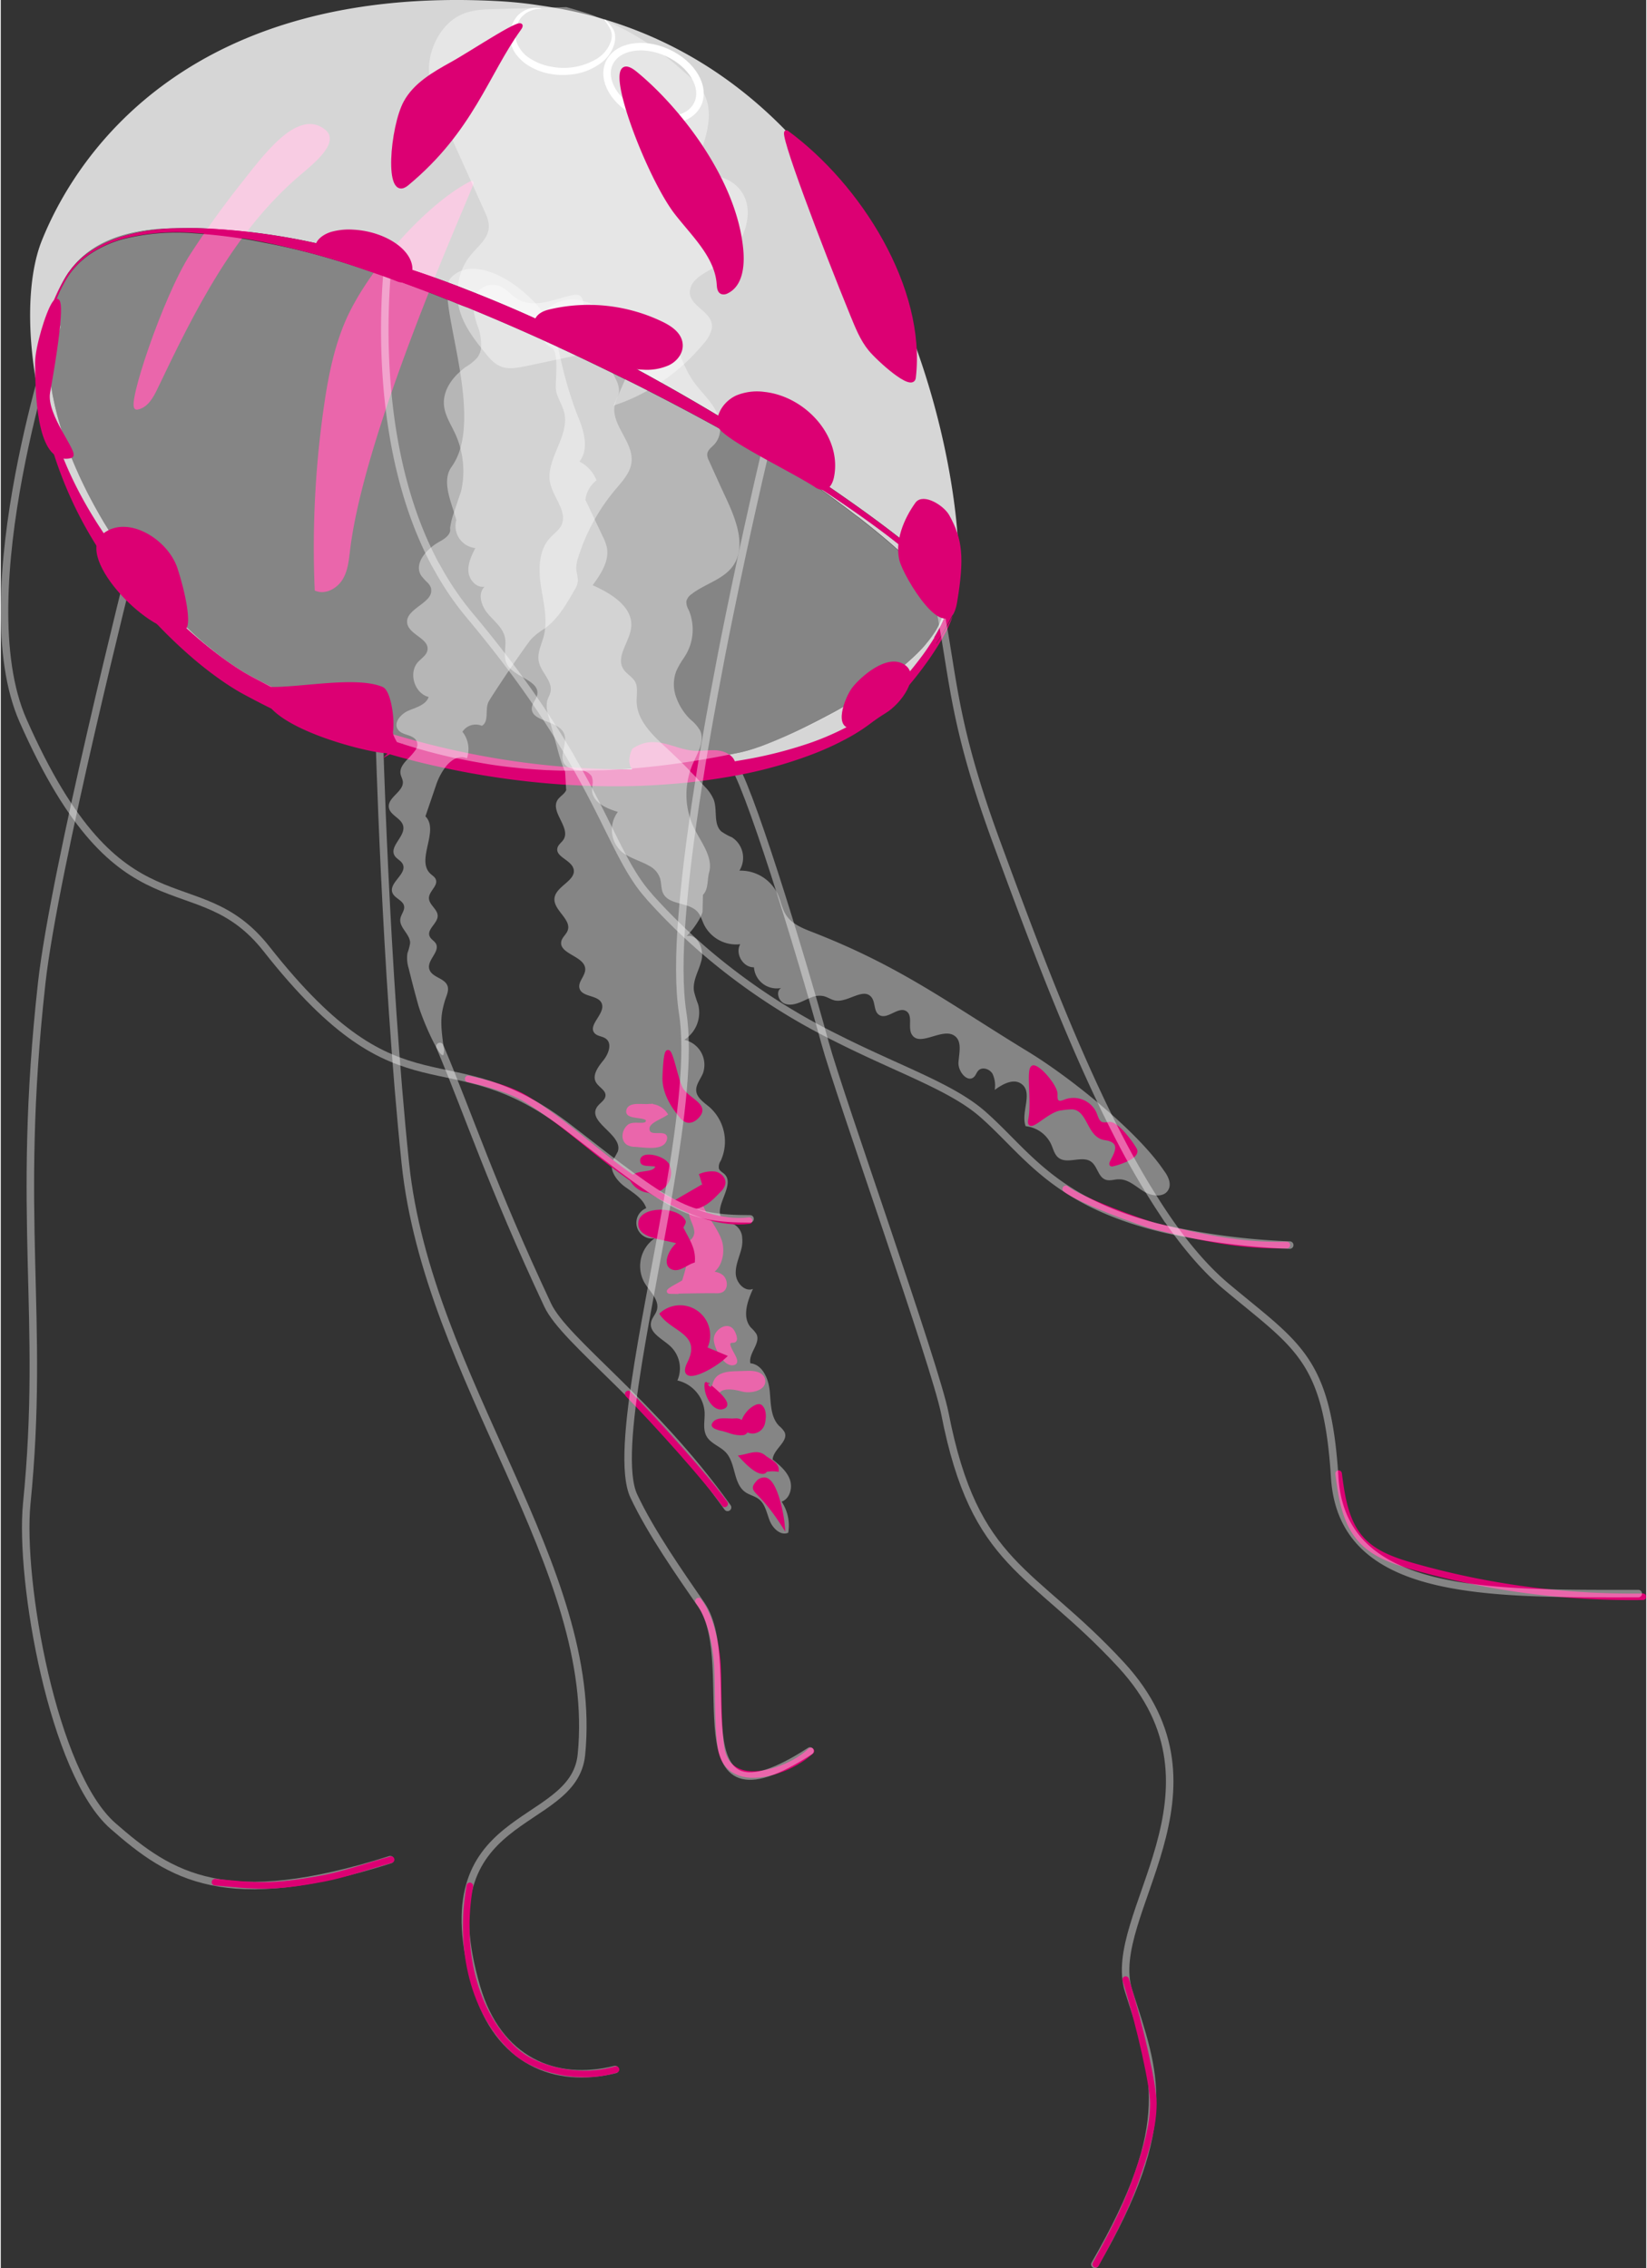 <svg xmlns="http://www.w3.org/2000/svg" viewBox="0 0 439.05 605.26" width="440px" height="606px"><rect x="0" y="0" width="439.05" height="605.26" fill="#333333" stroke="none"/><defs><style>.cls-1,.cls-4,.cls-9{fill:#dc0073;}.cls-1,.cls-10,.cls-9{stroke:#dc0073;}.cls-1,.cls-10,.cls-3,.cls-8,.cls-9{stroke-miterlimit:10;}.cls-2,.cls-6,.cls-7{fill:#fff;}.cls-2{opacity:0.8;}.cls-10,.cls-3,.cls-8{fill:none;stroke-linecap:round;}.cls-3,.cls-8{stroke:#fff;stroke-width:2px;}.cls-3,.cls-5,.cls-7{opacity:0.4;}.cls-9{stroke-width:0.67px;}.cls-10{stroke-width:1.75px;}</style></defs><title>Asset 1</title><g id="Layer_2" data-name="Layer 2"><g id="pink"><path class="cls-1" d="M92.28,86.19c-3,7.12-4.48,14.8-5.58,22.46a263.18,263.18,0,0,0-2.44,48.59c2.46.93,5.28-.74,6.6-3s1.54-5,1.86-7.61c4.08-33.74,33.65-98.2,32.94-97.85C114.56,54.27,98.31,72,92.28,86.19Z"/><path class="cls-1" d="M51,68.09q6.21-9.59,13.3-18.56C70,42.4,79.24,29.28,86.26,35c3.66,3-3.34,8.49-6.94,11.56-17.5,15-28.1,36.28-38,57.06-1.08,2.27-2.53,4.82-5,5.2S43.66,79.43,51,68.09Z"/><path class="cls-1" d="M191,372.27c.51-2.57,4.25-2.17,6.77-1.45s6.51-.4,5.61-2.86c-.54-1.48-2.53-1.69-4.11-1.64l-3.37.1c-1.9.06-4.14.3-5.09,2s-1.25,6-.18,4.38"/><path class="cls-1" d="M195.66,363.76c1.77-.63-4-6-.16-5.95.95,0,.18-2-.38-2.76-1.37-1.87-4.65.36-4.36,2.66S193.48,364.54,195.66,363.76Z"/><path class="cls-1" d="M190.87,344.61a3.51,3.51,0,0,0,1.34-.17c1.46-.6,1.25-3,0-3.89s-3-.86-4.57-.75c3.92.14,5.55-5.35,4.14-9s-4.45-6.63-5.3-10.45c-1.65-.22-2.64,1.92-2.35,3.55s1.31,3.09,1.42,4.75-1.46,3.58-2.94,2.84c1.82,2.79.89,6.48-.11,9.67,2.56.05-6.38,3.56-3.82,3.61C178.66,344.76,187,344.56,190.87,344.61Z"/><path class="cls-1" d="M171.26,295.47a5.08,5.08,0,0,1,6.11,1.79c-2,1.28-5.34,2.25-4.71,4.5s5.09,0,4.62,2.17c-.59,2.71-5.31,1.78-8.08,1.62a3.82,3.82,0,0,1-1.88-.49c-1.46-1-1.07-3.41.3-4.51s4.63.4,5-1.32c.42-1.92-5.49-.77-5.24-2.72.29-2.28,4.48-1,6.72-1.51"/><g id="meduse2"><path class="cls-2" d="M167.72,98.75l-1-.55,1,.56.09,0Zm-5.8-93.32q-1-.31-2-.6A112.73,112.73,0,0,0,147.33,2c-1.15-.2-2.31-.38-3.49-.55C140,.85,136,.46,131.93.26c-80-4-111,39-121,64C7.5,72.84,6.69,87,9.65,103.05c.58,3.17,1.31,6.41,2.2,9.69a122.86,122.86,0,0,0,21.59,43.51,109.42,109.42,0,0,0,42.49,33,200.09,200.09,0,0,0,25.1,8.52c3,.83,6.2,1.66,9.53,2.46s6.91,1.6,10.55,2.33a261.11,261.11,0,0,0,28.66,4.16l.94.08c2.33.19,4.66.34,7,.46,6.28.3,12.62.33,18.91,0q3.54-.2,7.05-.54l1.1-.12q5.9-.62,11.65-1.75c21.36-4.24,40.65-14.05,53.1-33-.12-.6-.24-1.22-.37-1.84.38-.63.74-1.27,1.09-1.91a28.66,28.66,0,0,0,1.9-4.2,11.24,11.24,0,0,0,.76-4.32,5.19,5.19,0,0,0-.16-1,5.12,5.12,0,0,0-.43-.93,14.41,14.41,0,0,0-1.27-1.84,36.48,36.48,0,0,0-3.17-3.43c-2.25-2.19-4.65-4.24-7.1-6.24-4.9-4-10.06-7.69-15.28-11.29-3.12-2.16-6.3-4.23-9.5-6.27l1.81,1.28c3.59,2.55,7,5.07,10.17,7.51l1,.73,1.85,1.45.9.72c2.41,1.92,4.65,3.79,6.69,5.58l1.29,1.15c1,.91,2,1.81,2.89,2.68l.63.62.61.6c.4.4.79.8,1.16,1.19l.75.79c.29.32.57.62.84.93l.48.55.88,1,.43.56q.21.26.39.51a17.8,17.8,0,0,1,2.2,3.69c.06.14.11.28.16.41s.07.21.1.31a5.06,5.06,0,0,1,.24,1.14c0,.13,0,.26,0,.39a1.93,1.93,0,0,1,0,.24,9.32,9.32,0,0,1-.22,1.47q-.06.28-.15.57a.5.5,0,0,1,0,.13,5.43,5.43,0,0,1-.17.53c0,.09-.06.18-.1.27a3.37,3.37,0,0,1-.2.49.85.85,0,0,1-.09.22,4.26,4.26,0,0,1-.27.58,1.42,1.42,0,0,1-.08.18l-.26.5c-.26.48-.56,1-.88,1.45-.43.65-.91,1.31-1.45,2-.26.33-.53.65-.81,1s-.57.66-.87,1c-.81.88-1.7,1.76-2.65,2.63l-.72.66c-1.06.95-2.2,1.9-3.38,2.84-.45.35-.91.71-1.38,1.06-2.48,1.88-5.17,3.71-7.94,5.46l-1.11.69c-1.94,1.2-3.92,2.35-5.89,3.45l-2,1.07-2.3,1.21c-1.06.55-2.12,1.08-3.16,1.6A128.11,128.11,0,0,1,203,199.08c-.49.18-1,.34-1.42.49s-.9.3-1.33.43l-.63.19-.6.17-.57.15c-.37.1-.72.18-1,.25-.92.19-1.83.38-2.74.55l-2.45.48-1.8.34-2.09.37-2,.34c-.41.08-.82.14-1.23.2h0c-.21,0-.42.08-.63.1l-1.69.27-1,.14c-1.57.23-3.11.44-4.64.63-1.91.24-3.78.44-5.63.62l-2.68.24-2,.16-1.28.09h0l-.86.06c-1.31.08-2.59.15-3.87.2l-1.42,0c-1.44.05-2.87.08-4.28.09h0c-1.51,0-3,0-4.48,0h-.72l-.71,0-1.86-.06-1.15-.05c-.83,0-1.65-.08-2.47-.13h0c-.9-.05-1.8-.12-2.68-.19l-.91-.07c-.83-.07-1.67-.15-2.49-.24s-1.84-.19-2.75-.3q-3.45-.42-6.76-1c-1.1-.19-2.19-.38-3.28-.59s-2.12-.42-3.17-.64h0l-.19,0c-.7-.15-1.39-.3-2.08-.47s-1.3-.3-1.94-.46l-.43-.11c-.71-.17-1.42-.35-2.12-.54l-.8-.21-1.46-.41-1.32-.37-.31-.09c-.66-.2-1.32-.39-2-.6-.83-.25-1.64-.51-2.45-.78-1.22-.39-2.43-.81-3.62-1.24l-1.82-.65c-.74-.26-1.48-.54-2.21-.82L97.27,195c-1-.39-2-.8-3-1.21L92.34,193l-.1,0-1.73-.75-1.79-.79q-1-.42-1.92-.87c-1-.45-2-.91-3-1.38q-2.09-1-4.14-2t-4.11-2.08q-2.05-1-4.09-2.13c-.91-.48-1.83-1-2.74-1.46l-.21-.11-1.13-.6-1.13-.63-1.13-.66c-.78-.47-1.57-1-2.36-1.49l-1.1-.74c-2-1.38-4-2.93-6.08-4.63l-1-.81c-.4-.33-.79-.67-1.18-1l-1.18-1.05c-.45-.41-.9-.82-1.35-1.25-.64-.6-1.29-1.22-1.93-1.86s-1.48-1.46-2.21-2.23c-.35-.35-.69-.71-1-1.07-.56-.59-1.11-1.18-1.66-1.79-.13-.13-.25-.27-.38-.42-.34-.38-.68-.75-1-1.13-1-1.14-2-2.32-3-3.52-.23-.27-.46-.55-.68-.83-.44-.53-.86-1.06-1.28-1.6l-1-1.24c-.65-.83-1.28-1.67-1.9-2.52h0c-.79-1.07-1.57-2.16-2.33-3.26l-1.14-1.67-1.11-1.68q-1.11-1.69-2.16-3.42h0c-.63-1-1.25-2.07-1.85-3.12q-1.66-2.9-3.18-5.87c-.27-.53-.53-1.07-.79-1.6-.59-1.2-1.16-2.4-1.7-3.62q-.4-.89-.78-1.77c-.8-1.87-1.55-3.75-2.23-5.64-.2-.54-.39-1.08-.58-1.63-.48-1.41-.93-2.83-1.34-4.25-.32-1.07-.61-2.15-.87-3.22-.31-1.23-.58-2.45-.82-3.67-.13-.61-.24-1.22-.34-1.82s-.18-1.08-.26-1.62c-.11-.72-.2-1.44-.28-2.15-.07-.52-.13-1-.17-1.56,0-.07,0-.13,0-.19,0-.39-.07-.79-.09-1.18q-.09-1.17-.12-2.31,0-.89,0-1.77v-.38c0-.62,0-1.23,0-1.83l.06-1c0-.23,0-.46.05-.68s0-.38,0-.57c0-.34.06-.67.1-1,.1-1,.24-2,.41-3,.11-.65.24-1.29.38-1.91A33.16,33.16,0,0,1,15,78.66,25.6,25.6,0,0,1,16.16,76c.15-.3.3-.6.46-.89s.31-.58.48-.86.43-.72.67-1.07a6.49,6.49,0,0,1,.36-.55l.05-.07.08-.1a5.46,5.46,0,0,1,.36-.48c.21-.3.45-.6.69-.89l.59-.69C25.79,63.82,35,61.11,46,60.94h.21c1.92-.08,3.85-.09,5.76-.07a173.43,173.43,0,0,1,37.9,5.41q6,1.49,12,3.26,3.23,1,6.42,2c3.73,1.2,7.42,2.5,11.08,3.86l2.54.95,4.4,1.72.56.23q8.69,3.44,17.18,7.35L147,87q6.63,3.09,13.15,6.43a.15.15,0,0,1,0,.07l.07,0,1,.48c2.36,1.22,4.7,2.47,7,3.73q4,2.13,7.92,4.35,7.68,4.29,15.23,8.82l3.11,1.88,1.4.86q7.44,4.57,14.74,9.36c5.35,3.45,10.6,7,15.83,10.68s10.33,7.44,15.32,11.42c2.49,2,4.93,4.06,7.25,6.29a46.5,46.5,0,0,1,3.34,3.52,16.45,16.45,0,0,1,1.47,2,7,7,0,0,1,.58,1.23,6.45,6.45,0,0,1,.26,1.37,12.82,12.82,0,0,1-.71,4.75C261.16,149.79,248.21,32.05,161.92,5.43Z"/><path class="cls-3" d="M194.93,203.26c4,4,18.32,50.53,25,75,3.93,14.41,29.49,86.11,32,99,8,41,23,41,47,67,31.15,33.74-4.44,66.74,2,87,7,22,13,35-9,73"/></g><path class="cls-4" d="M160.1,93.42a.15.15,0,0,1,0,.07l.07,0Zm7.62,5.33-1-.55,1,.56.09,0Zm81.81,73.16c-.12-.6-.24-1.22-.37-1.84A67.42,67.42,0,0,1,245.1,176q-2.86,3.75-6.07,7.22a73.83,73.83,0,0,1-6.73,6.52,43.33,43.33,0,0,1-7.82,4.92,71.53,71.53,0,0,1-8.61,3.62,113.26,113.26,0,0,1-18.2,4.57l-2,.34c-3.74.61-7.5,1.07-11.28,1.41l-1.46.12q-3,.24-6,.38c-3.82.18-7.64.24-11.46.2h0c-1.78,0-3.55,0-5.33-.11-3-.1-5.94-.27-8.91-.49l-1.13-.09-1.69-.15A214.24,214.24,0,0,1,124.76,201q-7.07-1.43-14-3.32-5-1.33-9.82-2.91-7.16-2.28-14.14-5.07c-5.82-2.34-11.55-4.89-17.13-7.75l-.9-.47-.21-.11c-1-.52-2-1.05-3-1.59-1.3-.77-2.59-1.58-3.86-2.45-2.55-1.72-5-3.63-7.42-5.59A141.47,141.47,0,0,1,34.55,151.8h0q-3-3.64-5.68-7.47c-7.18-10.23-13-21.64-16-33.88a57.09,57.09,0,0,1-1.35-9.31c-.07-1.47-.09-2.95,0-4.42v0c.05-1.67.18-3.33.37-5a48,48,0,0,1,1.92-8.85A33.16,33.16,0,0,1,15,78.66,28,28,0,0,1,16.16,76c.15-.3.3-.6.46-.89s.31-.58.48-.86.43-.72.67-1.07l.49-.72-.08.1-.05.07c-.24.32-.46.65-.68,1a46.49,46.49,0,0,0-6.34,18,56.29,56.29,0,0,0-.64,8.6,60.47,60.47,0,0,0,1,10.56c.13.67.27,1.33.41,2a106.43,106.43,0,0,0,14.09,33.53,125.45,125.45,0,0,0,7.36,10.52,131.48,131.48,0,0,0,17.82,18.73,96.33,96.33,0,0,0,7.72,6c1.34.94,2.72,1.83,4.15,2.69s2.87,1.58,4.29,2.35a186.4,186.4,0,0,0,17.52,8.11q8,3.22,16.31,5.75,3.72,1.16,7.48,2.14,4.95,1.32,10,2.37c1.06.23,2.13.45,3.2.66a221,221,0,0,0,29.11,3.79l.45,0q3.28.21,6.57.31l2.14.05c5.42.09,10.86,0,16.27-.39q3.5-.23,7-.58l3.22-.38q5.39-.68,10.73-1.7l1.16-.23a115.75,115.75,0,0,0,18.55-5.4,77,77,0,0,0,8.81-4.07,48.41,48.41,0,0,0,8.11-5.46,73.57,73.57,0,0,0,6.82-6.86q3.19-3.6,6-7.49,1.58-2.16,3-4.42c.77-1.22,1.5-2.46,2.18-3.74a30.65,30.65,0,0,0,2-4.5l.09-.26A74.29,74.29,0,0,1,249.53,171.91Zm-89.39,33.27c-3-.1-5.94-.27-8.91-.49a12.08,12.08,0,0,0,3.8,1h0c1.41,0,2.84,0,4.28-.09l1.42,0c1.28-.05,2.56-.12,3.87-.2l.86-.06C163.69,205.28,161.92,205.24,160.14,205.18Z"/><path class="cls-4" d="M171.48,207.27c-2.5-1-5.11-2.62-3-7.44,6.11-4.18,11,.17,16.52.52,2.05.13,4.11-.3,6.16-.11s4.23,1.25,4.83,3.21S177.71,209.7,171.48,207.27Z"/><g id="meduse"><path class="cls-3" d="M117.16,279.26c8,19,13.77,37,28.77,69,4.57,9.75,28,26,48,54"/><path class="cls-3" d="M195.93,113.26s0,.11-.08.33"/><path class="cls-3" d="M34.93,150.26s-20.64,81.82-24,112c-7,63,1,89-4,139-2,20.51,7,72,23,86,15.44,13.51,30,23,74,9"/><path class="cls-3" d="M100.93,194.26s1.65,64.31,7,116c6,58,52,108,47,158-2.05,20.51-42,14-28,62,5.75,19.7,21,26,37,22"/><path class="cls-3" d="M101.93,69.26s0,.09,0,.27"/><g class="cls-5"><path class="cls-6" d="M160.1,93.42Q153.57,90.09,147,87l-2.88-1.34q-8.49-3.9-17.18-7.35a5.22,5.22,0,0,1,6.09-2c1.88.73,3.15,2.5,4.89,3.53a8.77,8.77,0,0,0,4.7,1.09,14.93,14.93,0,0,0,2.75-.3c2.5-.5,4.91-1.44,7.42-1.89a2.63,2.63,0,0,1,1.55.06,2.12,2.12,0,0,1,1,1.5c.08.3.14.62.19.92A41.32,41.32,0,0,0,160.1,93.42Z"/></g><g class="cls-5"><path class="cls-6" d="M158.41,93.85l-.06,0,.07,0Z"/></g><g class="cls-5"><path class="cls-6" d="M168.31,123.21c-.27,2.91-2.45,5.22-4.34,7.46a52.3,52.3,0,0,0-9.83,17.92,8.53,8.53,0,0,0-.55,3.76A14.36,14.36,0,0,1,154,155a5.8,5.8,0,0,1-.95,2.52c-2.11,3.71-4.33,7.54-7.76,10.1l-.13.1a17.61,17.61,0,0,0-3.7,2.91c-1.09,1.38-3.33,4.58-5.53,7.82-.91,1.33-1.81,2.66-2.61,3.88-1.52,2.29-2.73,4.17-3.1,4.83-1.14,2.05.19,5.37-1.85,6.53a4.23,4.23,0,0,0-5.19,1.59,7.4,7.4,0,0,1,1.54,5.7,6.63,6.63,0,0,1-.34,1.38,3.74,3.74,0,0,0-2.92,0l-.39.18a7.85,7.85,0,0,0-2.56,2.35,17.06,17.06,0,0,0-2.35,4.59l-2.85,8.36c3.78,3.82-2.58,11.57,1.3,15.29.52.49,1.2.87,1.46,1.53.69,1.69-1.78,3.13-1.82,4.95s2.32,3,2.33,4.79c0,2-2.91,3.55-2.16,5.43.33.83,1.29,1.26,1.7,2,1.11,2.12-2.33,4.31-1.81,6.64s3.91,2.4,4.83,4.46c.59,1.33-.25,2.79-.66,4.19-1.29,4.38-1.06,6.45-.36,12.06a4.33,4.33,0,0,1,0,2.28c-.91,1.36-5.61-9.26-6.78-13.46q-1.33-4.79-2.5-9.6a9,9,0,0,1-.33-4.05,13.33,13.33,0,0,0,.71-2.67c.05-2.39-3-4.15-2.6-6.52.18-1.15,1.18-2.17,1-3.33-.27-1.6-2.56-2.09-3.13-3.62-1-2.67,4-5,2.78-7.58-.46-1-1.68-1.4-2.21-2.34-1.43-2.51,3-5.13,2.3-7.93-.51-2.05-3.52-2.8-3.81-4.9-.38-2.69,4-4.2,3.73-6.9-.08-.72-.51-1.37-.62-2.09-.24-1.48.81-2.77,2-4a18,18,0,0,0,2-2.31,3.22,3.22,0,0,0,.29-.55,2.08,2.08,0,0,0-.09-2h0c-1-1.67-3.8-1.33-4.9-2.94-1.26-1.83.82-4.19,2.87-5.05s4.62-1.53,5.34-3.63c-3.8-.94-5.47-6.45-2.83-9.34.92-1,2.27-1.8,2.51-3.14.56-3.12-5-4.12-5.41-7.25-.51-3.87,7-5.35,6.38-9a1.89,1.89,0,0,0,0-.23,3.57,3.57,0,0,0-.91-1.51,16.39,16.39,0,0,1-1.73-1.91,3.81,3.81,0,0,1-.56-2.73c.4-2.52,3-5,5.51-6.37,1.4-.77,3.09-1.95,2.75-3.52a20.57,20.57,0,0,1,1.14-4.51c.82-2.58,1.78-5.29,1.78-5.29a24,24,0,0,0-.1-11.3,22.46,22.46,0,0,0-1.44-4.13c-1.14-2.48-2.73-4.85-3-7.57-.33-3.51,1.69-6.8,4.42-9.13A16,16,0,0,1,123.94,98a12.66,12.66,0,0,0,3.22-2.58,5.43,5.43,0,0,0,1-2.64,14.3,14.3,0,0,0-.94-5.84,23,23,0,0,1-1.07-4.17q9.45,3.9,18.78,8.14c1.25.56,2.49,1.13,3.73,1.71,1.62.74,3.24,1.5,4.86,2.26,1.94.91,3.87,1.84,5.8,2.77l4,1.94c.26.52.51,1,.76,1.55a6.83,6.83,0,0,1,.89,3.21,3.92,3.92,0,0,1-.22,1.07c-.24.81-.64,1.58-.86,2.4a1.5,1.5,0,0,0-.06.29C162.74,113.26,168.82,117.88,168.31,123.21Z"/></g><g class="cls-5"><path class="cls-6" d="M158.41,93.85l-.06,0,.07,0Z"/></g><g class="cls-5"><path class="cls-6" d="M191.34,110.85q-7.54-4.53-15.23-8.82-3.95-2.22-7.92-4.35c-2.34-1.26-4.68-2.51-7-3.73l-1-.48-.07,0a.15.15,0,0,0,0-.07Q153.57,90.09,147,87l-2.88-1.34a6.45,6.45,0,0,1,.78-1.88l0-.06c1.87-2.93,5.72-4.19,9.17-3.7q.63.09,1.26.24a18.77,18.77,0,0,1,7.9,4.62c1.15,1.06,2.42,2.28,4,2.22a10.3,10.3,0,0,0,2.34-.64c3.68-1.06,7.49,1.56,9.62,4.74a42.64,42.64,0,0,1,3.1,6,30.64,30.64,0,0,0,2.23,4.15c1.85,2.78,4.43,5,6.1,7.91A10.54,10.54,0,0,1,191.34,110.85Z"/></g><g class="cls-5"><path class="cls-6" d="M167.81,98.8l-.09,0-1-.56,1,.55Z"/></g><g class="cls-5"><path class="cls-6" d="M208.35,400.73a11.41,11.41,0,0,1,1.76,8.29c-2,.88-4.12-1.16-4.93-3.2s-1.19-4.44-2.92-5.77c-1.06-.82-2.46-1.08-3.56-1.84-3.31-2.27-2.5-7.67-5.23-10.62-1.53-1.64-4-2.33-5.12-4.27s-.44-4.3-.55-6.5a9.37,9.37,0,0,0-7.26-8.43,8.12,8.12,0,0,0-1.86-9.12c-2.14-2-5.75-3.57-5.16-6.43.23-1.16,1.19-2.06,1.53-3.19.82-2.71-1.91-5-3.35-7.45a9.05,9.05,0,0,1,2.74-11.73,4.21,4.21,0,0,1-2.65-7.86,3.55,3.55,0,0,1,.44-.21c-.62-1.87-2.16-3.16-3.79-4.35-.65-.48-1.33-.95-2-1.43-2.21-1.67-4.24-4.48-3.11-7a26.68,26.68,0,0,0,1.31-2.33c1.48-4.45-8-7.67-5.65-11.72.7-1.2,2.36-1.92,2.37-3.3s-1.81-2.17-2.54-3.44c-1.09-1.9.56-4.13,1.94-5.83s2.46-4.5.71-5.81c-.89-.67-2.22-.62-3-1.45-2-2.18,3-5.29,1.87-8-.95-2.28-5.2-1.58-5.91-3.95-.53-1.77,1.58-3.35,1.52-5.2-.11-3.48-7.13-4-6.38-7.4.24-1.09,1.31-1.82,1.69-2.87,1.11-3-3.9-5.45-3.51-8.67s6-4.72,5.06-7.86c-.71-2.35-4.9-3.17-4.27-5.54.24-.89,1.12-1.43,1.61-2.2,2-3.17-3.54-7.33-1.62-10.52.61-1,1.87-1.58,2.34-2.68l-.09-1.48-.05-.85-.1-1.71-.06-.91a2.29,2.29,0,0,1-.1-.23c-.16-.35-.31-.71-.45-1.07a49.34,49.34,0,0,1-1.53-4.93c-.61-2.23-1.22-4.45-1.82-6.68-.18-.64-.36-1.28-.53-1.92a7.88,7.88,0,0,1-.36-4c.22-.82.71-1.56.9-2.39.64-2.92-2.57-5.26-3.14-8.19-.44-2.28.76-4.5,1.34-6.74a12.78,12.78,0,0,0,.37-2.11c.39-3.71-.56-7.53-1.13-11.28-.67-4.45-.62-9.51,2.44-12.82,1-1.1,2.33-2,3-3.3,1.76-3.56-2-7.28-2.93-11.15-1.48-6.44,5.31-12.69,3.69-19.09-.59-2.34-2.29-4.42-2.23-6.84,0-1.79.28-4.82.09-7.16-.13-1.59-.46-2.86-1.19-3.19a5,5,0,0,1-2.14-1.89c1.25.56,2.49,1.13,3.73,1.71,1.62.74,3.24,1.5,4.86,2.26,1.94.91,3.87,1.84,5.8,2.77l4,1.94,3.29,1.61q3,1.47,6,3,9.8,5,19.41,10.3a6,6,0,0,1-1.54,4.08c-.74.79-1.79,1.48-1.9,2.56a3.43,3.43,0,0,0,.43,1.72l3.06,6.76q1,2.16,2,4.32c2.46,5.45,4.84,12.16,1.39,17.06-2.22,3.14-6.14,4.4-9.44,6.43a15.17,15.17,0,0,0-1.63,1.12,3.23,3.23,0,0,0-1.38,1.92,4.24,4.24,0,0,0,.6,2.24,11.73,11.73,0,0,1,.8,2.52,13.31,13.31,0,0,1-1.26,9c-.25.46-.52.9-.81,1.34a21.94,21.94,0,0,0-2,3.47,9.93,9.93,0,0,0,0,7.12,15.2,15.2,0,0,0,3.82,5.88,10.78,10.78,0,0,1,2.45,2.78c1.3,2.57-.24,5.49-1.5,8.18h0l-.37.82c-.11.24-.21.48-.3.73s-.3.78-.43,1.18-.2.64-.28,1a17.76,17.76,0,0,0-.43,2.05A20.41,20.41,0,0,0,185,221c1.9,3.84,5.13,7.71,4,11.85-.54,2-.15,4.48-1.64,5.94l-.11,4.57a9.27,9.27,0,0,1-.52,1.32,22,22,0,0,1-3.72,5.12c2.9-.63,4.65,3.42,4,6.32a25.52,25.52,0,0,1-1,3c-.7,1.84-1.37,3.68-1,5.59a30.7,30.7,0,0,0,1.07,3.33,8.64,8.64,0,0,1-3.71,9.45,6.82,6.82,0,0,1,5,8.9c-.67,1.62-2,3.11-1.79,4.85s2.08,3,3.51,4.18a12.32,12.32,0,0,1,3,14.38,2.72,2.72,0,0,0-.46,2.07c.24.65,1,1,1.46,1.44,3.19,3-3.65,9.41-.26,12.21.84.69,2,.78,3,1.32a4.31,4.31,0,0,1,2,3.46,8.57,8.57,0,0,1-.19,2.86c-.55,2.29-1.67,4.5-1.52,6.85s2.39,4.79,4.59,3.95c-1.53,3.31-2.95,7.55-.56,10.31a9.45,9.45,0,0,1,1.47,1.7c1.25,2.45-2.17,5.14-1.61,7.83,3.26.32,4.86,4.16,5.17,7.43s.21,6.94,2.5,9.28a6.63,6.63,0,0,1,1.45,1.64c1.16,2.52-3,4.54-3.17,7.32,1.83,1.49,3.75,3.09,4.57,5.3S210.57,399.93,208.35,400.73Z"/></g><g class="cls-5"><path class="cls-6" d="M147,87l-2.88-1.34q-8.49-3.9-17.18-7.35l-.56-.23-4.4-1.72-2.54-.95a3,3,0,0,1,.68-1.3A7.5,7.5,0,0,1,123,72.21c5.72-2,14,2.62,19.59,8.67a33.42,33.42,0,0,1,2.32,2.83A25.7,25.7,0,0,1,147,87Z"/></g><g class="cls-5"><path class="cls-6" d="M311.55,317.49c-1.18,2.18-4.49,1.75-6.6.44s-4.08-3.25-6.56-3.22H298c-1.11.09-2.24.47-3.27.07-1.92-.74-2.11-3.53-3.77-4.75-2.44-1.79-6.4.79-8.76-1.1-1.06-.85-1.36-2.29-1.91-3.52a8.49,8.49,0,0,0-6.83-4.88c-1.37-3.69,2.07-8.92-1.1-11.27-2.11-1.56-5,0-7.15,1.59a7.31,7.31,0,0,0-.6-4.33c-.77-1.27-2.73-1.91-3.76-.84-.47.48-.64,1.18-1.11,1.65-1.73,1.76-4.36-1.36-4.2-3.82s1-5.48-.91-7c-3.24-2.56-9.4,3.08-11.54-.45-1.14-1.89.39-5-1.46-6.22-2.15-1.4-5.09,2.41-7.26,1-1.48-.95-.95-3.37-2.06-4.74-2.18-2.68-6.34,1.55-9.73.88-1-.21-1.94-.89-3-1.15a5.47,5.47,0,0,0-3.26.32c-.65.24-1.29.54-1.91.83-1.63.76-3.49,1.5-5.19.88s-2.54-3.28-1-4.21a6.08,6.08,0,0,1-7.25-5.52c-2.9.08-5.11-3.64-3.66-6.16a9.57,9.57,0,0,1-9.63-5.16c-.34-.71-.6-1.48-.95-2.19a5.22,5.22,0,0,0-.83-1.3c-2.35-2.64-7.5-1.72-9.13-4.86-.65-1.28-.45-2.83-.9-4.2a5.78,5.78,0,0,0-2.73-3.13c-2.28-1.37-5.37-2.1-7.48-3.84a7.9,7.9,0,0,1-1-10.63c-3.07-.91-6.73-2.53-6.89-5.72a7.79,7.79,0,0,1,.07-1.27,4.4,4.4,0,0,0-.12-2.34l0-.09a3.42,3.42,0,0,0-2.68-1.58h0a12.08,12.08,0,0,1-3.8-1,3.08,3.08,0,0,1-.72-.63c-1.81-2.21.9-5.69-.24-8.31-.59-1.35-2-2.12-3.52-2.76-2.54-1.07-5.37-1.77-5.05-4.21.15-1.17,1.14-2.08,1.4-3.22.8-3.5-4.52-4.47-7.13-7.1a4.7,4.7,0,0,1-1-1.36c-1-2.1,0-4.63-.44-6.91-.54-2.62-2.88-4.38-4.6-6.42s-2.79-5.36-.83-7.18c-2.19.4-4.14-1.81-4.33-4s.84-4.32,1.84-6.3a5.92,5.92,0,0,1-5.07-7.48c-.2-.74-.44-1.5-.69-2.29-1.31-4.1-2.93-8.65-.59-11.89a15.88,15.88,0,0,0,2.27-4.7c1.79-5.87,1.17-13.48,0-20.83s-2.85-14.26-3.3-19.1c1,.37,1.89.74,2.83,1.13s1.75.69,2.62,1l1.46.61q9.45,3.9,18.78,8.14c1.25.56,2.49,1.13,3.73,1.71.2.92.44,2,.71,3.14a107.88,107.88,0,0,0,4.38,14.83c1.75,4.08,3.41,9.16.65,12.65a9.33,9.33,0,0,1,4.55,5A7.72,7.72,0,0,0,156,133.4c.82,1.73,1.65,3.46,2.46,5.19.72,1.5,1.43,3,2.14,4.51a13.22,13.22,0,0,1,1.09,2.84c.8,3.66-1.54,7.2-3.76,10.23,5,2.21,10.85,5.82,10.28,11.25-.41,3.87-4.16,7.77-2.11,11.08.83,1.35,2.46,2.09,3.2,3.49s.35,3.43.37,5.18c.06,5.07,4.24,9,7.95,12.42a2.39,2.39,0,0,1,.23.22c1.32,1.22,2.61,2.46,3.89,3.74.39.37.78.76,1.17,1.16s.7.7,1,1.06.56.56.82.84c.58.59,1.15,1.19,1.69,1.79s1,1,1.42,1.52a10.74,10.74,0,0,1,2.41,3.51c1,2.79-.15,6.45,2,8.44a15,15,0,0,0,2.84,1.57,6.49,6.49,0,0,1,2,8.9,10.94,10.94,0,0,1,10.23,6.29c.83,1.84,1.13,3.92,2.25,5.6l.31.44h0c1.71,2.19,4.54,3.23,7.16,4.25,23.36,9.16,35.82,18.77,57.25,31.83,3.27,2,7.19,4.69,11.27,7.78,9.48,7.18,19.83,16.46,24.79,23.84C311.51,313.9,312.43,315.88,311.55,317.49Z"/></g><path class="cls-7" d="M158.41,93.85l-.06,0,.07,0Z"/><path class="cls-7" d="M18.86,71.67l.45-.58.59-.69C25.79,63.82,35,61.11,46,60.94a53.74,53.74,0,0,0-13,2,32.32,32.32,0,0,0-8.75,3.92A22.76,22.76,0,0,0,18.86,71.67Z"/><path class="cls-7" d="M251.44,162.52a1.93,1.93,0,0,1,0,.24,9.32,9.32,0,0,1-.22,1.47q-.06.28-.15.57a.5.5,0,0,1,0,.13,5.43,5.43,0,0,1-.17.53c0,.09-.06.18-.1.27a3.37,3.37,0,0,1-.2.49.85.85,0,0,1-.09.22,6.11,6.11,0,0,1-.27.58,1.42,1.42,0,0,1-.08.18l-.26.5c-.26.48-.56,1-.88,1.45-.43.65-.91,1.31-1.45,2-.26.33-.53.65-.81,1s-.57.66-.87,1c-.81.88-1.7,1.76-2.65,2.63l-.72.66c-1.06.95-2.2,1.9-3.38,2.84-.45.35-.91.71-1.38,1.06-2.48,1.88-5.17,3.71-7.94,5.46l-1.11.69c-1.94,1.2-3.92,2.35-5.89,3.45l-2,1.07-2.3,1.21c-1.06.55-2.12,1.08-3.16,1.6A128.11,128.11,0,0,1,203,199.08c-.49.18-1,.34-1.42.49s-.9.3-1.33.43l-.63.19-.6.17-.57.15c-.37.1-.72.18-1,.25-.92.19-1.83.38-2.74.55l-2.45.48-1.8.34-2.09.37-2,.34c-.41.08-.82.14-1.23.2h0c-.21,0-.42.08-.63.1l-1.69.27-1,.14c-1.57.23-3.11.44-4.64.63-1.91.24-3.78.44-5.63.62l-2.68.24-2,.16-1.28.09h0l-.86.06c-1.31.08-2.59.15-3.87.2l-1.42,0c-1.44.05-2.87.08-4.28.09h0c-1.51,0-3,0-4.48,0h-.72l-.71,0-1.86-.06-1.15-.05c-.83,0-1.65-.08-2.47-.13h0c-.9-.05-1.8-.12-2.68-.19l-.91-.07q-1.26-.1-2.49-.24c-.92-.09-1.84-.19-2.75-.3q-3.45-.4-6.76-1c-1.1-.19-2.19-.38-3.28-.59s-2.12-.42-3.17-.64h0l-.19,0c-.7-.15-1.39-.3-2.08-.47s-1.3-.3-1.94-.46l-.43-.11c-.71-.17-1.42-.35-2.12-.54l-.8-.21-1.46-.41-1.32-.37-.31-.09c-.66-.2-1.32-.39-2-.6-.82-.25-1.64-.51-2.45-.78-1.22-.39-2.43-.81-3.62-1.24l-1.82-.65c-.74-.26-1.48-.54-2.21-.82L97.27,195c-1-.39-2-.8-3-1.21L92.34,193l-.1,0-1.73-.75-1.79-.79q-1-.42-1.92-.87c-1-.45-2-.91-3-1.38q-2.09-1-4.14-2t-4.11-2.08q-2.05-1-4.09-2.13c-.91-.48-1.83-1-2.74-1.46l-.21-.11-1.13-.6-1.13-.63-1.13-.66c-.78-.47-1.57-1-2.36-1.49l-1.1-.74c-2-1.38-4-2.93-6.08-4.63l-1-.81c-.4-.33-.79-.67-1.18-1l-1.18-1.05c-.45-.41-.9-.82-1.35-1.25-.64-.6-1.29-1.22-1.93-1.86s-1.48-1.46-2.21-2.23c-.35-.35-.69-.71-1-1.07-.56-.59-1.11-1.18-1.66-1.79-.13-.13-.25-.27-.38-.42-.34-.38-.68-.75-1-1.13-1-1.14-2-2.32-3-3.52-.23-.27-.46-.55-.68-.83-.44-.53-.86-1.06-1.28-1.6l-1-1.24c-.65-.83-1.28-1.67-1.9-2.52h0c-.79-1.07-1.57-2.16-2.33-3.26l-1.14-1.67-1.11-1.68q-1.11-1.69-2.16-3.42h0c-.63-1-1.25-2.07-1.85-3.12q-1.66-2.9-3.18-5.87c-.27-.53-.53-1.07-.79-1.6-.59-1.2-1.16-2.4-1.7-3.62q-.4-.89-.78-1.77c-.8-1.87-1.55-3.75-2.23-5.64-.2-.54-.39-1.08-.58-1.63-.48-1.41-.93-2.83-1.34-4.25-.32-1.07-.61-2.15-.87-3.22-.31-1.23-.58-2.45-.82-3.67-.13-.61-.24-1.22-.34-1.82s-.18-1.08-.26-1.62c-.11-.72-.2-1.44-.28-2.15-.07-.52-.13-1-.17-1.56,0-.07,0-.13,0-.19,0-.39-.07-.79-.09-1.18q-.09-1.17-.12-2.31,0-.89,0-1.77v-.38c0-.62,0-1.23,0-1.83l.06-1c0-.23,0-.46.05-.68s0-.38,0-.57c0-.34.06-.67.1-1,.1-1,.24-2,.41-3,.11-.65.24-1.29.38-1.91a40.34,40.34,0,0,1,4.06-8.95,22.28,22.28,0,0,1,6.65-6.57,29.77,29.77,0,0,1,8.62-3.73,59.27,59.27,0,0,1,18.78-1.43,131.55,131.55,0,0,1,18.76,2.54C76.87,66,83,67.54,89,69.34c4.16,1.24,8.27,2.6,12.37,4q2.81,1,5.6,2c4.09,1.5,8.17,3,12.22,4.65,1,.37,1.89.74,2.83,1.13s1.75.69,2.62,1l1.46.61q9.45,3.9,18.78,8.14c1.25.56,2.49,1.13,3.73,1.71,1.62.74,3.24,1.5,4.86,2.26,1.94.91,3.87,1.84,5.8,2.77l4,1.94,3.29,1.61q3,1.47,6,3,9.8,5,19.41,10.3l1.05.58,2.13,1.2q7.22,4.06,14.32,8.35,3.21,2,6.39,4l.08.05,1.81,1.28c3.59,2.55,7,5.07,10.17,7.51l1,.73,1.85,1.45.9.72c2.41,1.92,4.65,3.79,6.69,5.58l1.29,1.15c1,.91,2,1.81,2.89,2.68l.63.62.61.6c.4.4.79.8,1.16,1.19l.75.79c.29.32.57.62.84.93l.48.55.88,1,.43.56q.21.26.39.51a17.8,17.8,0,0,1,2.2,3.69c.06.14.11.28.16.41s.07.21.1.31a5.06,5.06,0,0,1,.24,1.14C251.43,162.26,251.44,162.39,251.44,162.52Z"/><g class="cls-5"><path class="cls-6" d="M153.51,94.88l-4.15.88-1.11.23-7.66,1.62c-2.24.47-4.58.94-6.57.39-2.19-.62-3.64-2.39-5-4.1-.3-.37-.59-.74-.88-1.12-2.42-3.07-4.72-6.29-5.78-10.24a13.45,13.45,0,0,1-.31-1.43c.88.34,1.75.69,2.62,1l1.46.61q9.45,3.9,18.78,8.14c1.25.56,2.49,1.13,3.73,1.71C150.27,93.36,151.89,94.12,153.51,94.88Z"/></g><g class="cls-5"><path class="cls-6" d="M158.35,93.81l.07,0h0Z"/></g><g class="cls-5"><path class="cls-6" d="M167.81,98.8l-.09,0h0Z"/></g><g class="cls-5"><path class="cls-6" d="M172.62,104.2a47.42,47.42,0,0,1-8.77,3.91l-.31.1,1.23-2.79,1.86-4.22Q169.63,102.67,172.62,104.2Z"/></g><g class="cls-5"><path class="cls-6" d="M191.08,70.93c-2.69,1.67-6.24,3.07-7.07,6-1.36,4.74,6.42,6,5.72,10.72a9,9,0,0,1-2.25,4.09,54.09,54.09,0,0,1-5.22,5.48,54.64,54.64,0,0,1-6.15,4.83q-3.95-2.22-7.92-4.35l.61-1.38c.58-1.31,1.14-2.92.34-3.78s-1.94-.52-3-.29l-5.89,1.24-.07,0a.15.15,0,0,0,0-.07Q153.57,90.09,147,87l-2.88-1.34q-8.49-3.9-17.18-7.35l-.56-.23-4.4-1.72a16.57,16.57,0,0,1,1-4.14,15,15,0,0,1,2.3-4c1.71-2.13,4.12-4,4.78-6.48.52-1.93-.2-3.67-.92-5.25L117.93,31.59c-1.92-4.26-3.86-8.68-3.66-13.78s3.14-11.11,8.12-13.67c2.88-1.47,6-1.6,8.89-1.69L147.33,2l3.57-.11s5.62,1.59,7.39,2.31l1.62.68,1.36.58a68.34,68.34,0,0,1,13.39,7.52h0c2.59,1.88,5.2,4,8.24,6.71a27.38,27.38,0,0,1,3.4,3.41A11.8,11.8,0,0,1,188,25.77c2.65,6.24-.9,14.59-4.37,21.89,6.45-2.41,13.3.15,15.17,5.81S197.14,67.19,191.08,70.93Z"/></g><ellipse class="cls-8" cx="174.16" cy="22.26" rx="9" ry="13" transform="translate(81.17 171.19) rotate(-65.3)"/><path class="cls-6" d="M161.25,5.2a12.42,12.42,0,0,1,2.11,2.51,3.83,3.83,0,0,1,.54,1.77,6.73,6.73,0,0,1-.08,1.79,9.67,9.67,0,0,1-4,5.77,15.89,15.89,0,0,1-6.38,2.67,19.87,19.87,0,0,1-6.88,0,16.51,16.51,0,0,1-6.47-2.67,12.13,12.13,0,0,1-2.6-2.56A8.36,8.36,0,0,1,136,11.05a7.62,7.62,0,0,1-.11-1.9,7.72,7.72,0,0,1,.31-1.79,7.6,7.6,0,0,1,1.71-3.17,6.87,6.87,0,0,1,6.27-2v.2a6.65,6.65,0,0,0-5.46,2.45,6.76,6.76,0,0,0-1.23,2.81,7.22,7.22,0,0,0,0,3.07,8.44,8.44,0,0,0,3.66,4.84,15.14,15.14,0,0,0,5.77,2.24A17.17,17.17,0,0,0,159,15.71,8.82,8.82,0,0,0,162.8,11a4.33,4.33,0,0,0-.06-3,16.05,16.05,0,0,0-1.66-2.65Z"/></g><path class="cls-1" d="M209.77,35.32c19.4,14.25,36.67,41.67,33.89,65.44-.4,3.43-9.53-4.9-11.72-7.57s-3.48-6-4.78-9.15C219.87,66.23,207.43,33.61,209.77,35.32Z"/><path class="cls-1" d="M138.39,7.65c-8.73,12.11-12.73,27.11-30,41.43-5.74,4.76-4-15.22-.43-21.77,2.59-4.76,7.58-7.63,12.32-10.26C125.85,14,141.36,3.51,138.39,7.65Z"/><path class="cls-1" d="M197.65,67c.33,4.08-.22,9.06-3.9,10.83a1.7,1.7,0,0,1-1.33.17c-.73-.29-.83-1.27-.88-2.06-.48-7.52-6.67-13.16-11.29-19.11-8.12-10.48-21.14-45.69-10.88-37.29C180.66,28.76,196.12,48.18,197.65,67Z"/><path class="cls-1" d="M143.05,85.3c.65-1.4,2.31-2,3.81-2.32a44.9,44.9,0,0,1,29.54,3.36c2.21,1.08,4.56,2.65,5,5.08S180.15,96,178.09,97a13.91,13.91,0,0,1-6.8,1.14C159.36,97.9,142.4,86.7,143.05,85.3Z"/><path class="cls-1" d="M70.66,183.76c7.83.57,23.76-3,31,0,1.89.78,3,8,2.51,11.32-.31,2,2.51,4,.75,5a4.09,4.09,0,0,1-2.06.39C98.73,200.58,69,193.25,70.66,183.76Z"/><path class="cls-1" d="M27.66,142.76c6.19-4.82,16.52,1.56,19,9,2,6,4,15.51,2,16C40.66,169.76,20.06,148.68,27.66,142.76Z"/><path class="cls-1" d="M240.92,177.82c3.89,2.64-1,9.54-5,12s-3.67,3-8.28,3.92c-5,1-2.08-7.33,0-10S236.61,174.87,240.92,177.82Z"/><path class="cls-1" d="M274.66,298.76c-.76,3.82,4.46-2.67,8.34-2.95a16,16,0,0,1,3.07-.26c4.51.54,4.1,7.57,8.59,8.21,7,1,0,7.45,2,7s7-2.19,6-4-4.87-7.08-6.91-6.87a4.3,4.3,0,0,1-2.08,0c-1.06-.44-1.33-1.76-1.78-2.81a6.26,6.26,0,0,0-7.7-3.26c-.72.28-1.58.68-2.21.23s-.49-1.42-.51-2.2c-.06-1.85-4-6.74-5.81-7.06S275.66,293.76,274.66,298.76Z"/><path class="cls-1" d="M204.17,392.31a8.9,8.9,0,0,1,2.92-.11c0-1.61-2.19-2.4-3.43-3.44-1.72-1.45-3.77-.39-6,0,1.26,1.36,4.22,4.49,6,4C203.83,392.72,204,392.38,204.17,392.31Z"/><path class="cls-1" d="M192.17,381.3c2.06.36,3.49,1.46,6.05,1.16,1.88-.72-.22-3.71-2.21-3.46s-5-.67-5.82,1.18C190,380.71,191.61,381.2,192.17,381.3Z"/><path class="cls-1" d="M202.82,375.41c1,1,.91,2.75.64,4.14a3,3,0,0,1-2.91,2.51c-1.47-.05-4.2-1.58-.89-5.3C200.23,376.12,202.13,374.66,202.82,375.41Z"/><path class="cls-1" d="M183.66,363.76c4-8-4.35-8.8-7.3-13.12a7.52,7.52,0,0,1,11.56,9.2L193.1,362C189.77,365.16,180.66,369.76,183.66,363.76Z"/><path class="cls-9" d="M186.4,313.64a8.23,8.23,0,0,1,4.18-.68c1.41.28,2.71,1.6,2.42,3a4.08,4.08,0,0,1-1.19,1.86c-1.57,1.66-3.22,3.38-5.36,4.17s-4.93.35-6.11-1.61l6.89-4"/><path class="cls-1" d="M171.17,310.1c-.79-2.59,5.55-1.5,6.79.9a5,5,0,0,1-2.78,6.6,5.85,5.85,0,0,1-6.85-2.86c1.08-2.56,6.11-.77,6.83-3.45C175.43,310.28,171.47,311.1,171.17,310.1Z"/><path class="cls-1" d="M203.66,394.76c2.93-.16,4.75,9.08,5,12-6.69-10.39-9.09-8.44-6.41-11.47A2.62,2.62,0,0,1,203.66,394.76Z"/><path class="cls-1" d="M193,375.38c-2.5,1.37-5.08-3.28-4.71-6.11C188.25,369.27,195,374.26,193,375.38Z"/><path class="cls-1" d="M181.66,290.76c1.85,2.79,6.6,4.15,4.54,6.79-.75,1-1.92,1.83-3.1,1.51a3.49,3.49,0,0,1-1.61-1.24c-2.47-2.93-4.57-6.59-4.43-10.42C177.66,271.76,179.81,288,181.66,290.76Z"/><path class="cls-1" d="M181.66,327.76c1.54,3.07,3.26,5.33,3.06,8.75-1.85.59-3.78,2.55-5.55,1.76-2.33-1-.08-5.37,2.11-6.69-3.72-1.38-11-1.29-10.67-5.25s9.86-3.95,11.64-.41C182.47,326.36,181.45,327.33,181.66,327.76Z"/><path class="cls-4" d="M254.64,159.51a6.45,6.45,0,0,0-.26-1.37,7,7,0,0,0-.58-1.23,16.45,16.45,0,0,0-1.47-2,46.5,46.5,0,0,0-3.34-3.52c-2.32-2.23-4.76-4.29-7.25-6.29-5-4-10.1-7.77-15.32-11.42S215.94,126.4,210.59,123q-7.29-4.8-14.74-9.36l-1.4-.86-3.11-1.88q-7.54-4.53-15.23-8.82-3.95-2.22-7.92-4.35c-2.34-1.26-4.68-2.51-7-3.73l-1-.48-.07,0a.15.15,0,0,0,0-.07Q153.57,90.09,147,87l-2.88-1.34q-8.49-3.9-17.18-7.35l-.56-.23-4.4-1.72-2.54-.95c-3.66-1.36-7.35-2.66-11.08-3.86q-3.19-1-6.42-2-6-1.78-12-3.26A173.43,173.43,0,0,0,52,60.86c-1.91,0-3.84,0-5.76.07H46a53.74,53.74,0,0,0-13,2,32.32,32.32,0,0,0-8.75,3.92,22.76,22.76,0,0,0-5.35,4.82,2.34,2.34,0,0,0-.24.31,5.46,5.46,0,0,0-.36.48l-.49.72c-.24.35-.46.71-.67,1.07s-.33.57-.48.86-.31.59-.46.89A28,28,0,0,0,15,78.66a33.16,33.16,0,0,0-1.22,4.19,40.34,40.34,0,0,1,4.06-8.95,22.28,22.28,0,0,1,6.65-6.57,29.77,29.77,0,0,1,8.62-3.73,59.27,59.27,0,0,1,18.78-1.43,131.55,131.55,0,0,1,18.76,2.54C76.87,66,83,67.54,89,69.34c4.16,1.24,8.27,2.6,12.37,4q2.81,1,5.6,2c4.09,1.5,8.17,3,12.22,4.65,1,.37,1.89.74,2.83,1.13s1.75.69,2.62,1l1.46.61q9.45,3.9,18.78,8.14c1.25.56,2.49,1.13,3.73,1.71,1.62.74,3.24,1.5,4.86,2.26,1.94.91,3.87,1.84,5.8,2.77l4,1.94,3.29,1.61q3,1.47,6,3,9.8,5,19.41,10.3l1.05.58,2.13,1.2q7.22,4.06,14.32,8.35,3.21,2,6.39,4l.08.05c3.2,2,6.38,4.11,9.5,6.27,5.22,3.6,10.38,7.29,15.28,11.29,2.45,2,4.85,4,7.1,6.24a36.48,36.48,0,0,1,3.17,3.43,14.41,14.41,0,0,1,1.27,1.84,5.12,5.12,0,0,1,.43.93,5.19,5.19,0,0,1,.16,1,11.24,11.24,0,0,1-.76,4.32,28.66,28.66,0,0,1-1.9,4.2c-.35.64-.71,1.28-1.09,1.91.13.62.25,1.24.37,1.84a74.29,74.29,0,0,0,4.4-7.64h0A12.82,12.82,0,0,0,254.64,159.51Z"/><path class="cls-10" d="M104.16,496.26c-5.48,1.5-12.41,3.94-18,5-14.41,2.74-18.5,1.93-29,1"/><path class="cls-10" d="M125.16,503.26c-3,17,1,34,12,44,5.43,4.94,17,8,27,5"/><path class="cls-10" d="M216.16,467.26c-4.76,4.48-13.14,7.21-18,6-4-1-5.55-3.87-6-7-1-7-.55-18-1-23s-1.91-12-5-16"/><path class="cls-10" d="M167.42,372c7.47,7.56,21.7,23.45,25.74,29.31"/><path class="cls-10" d="M300.16,528.26c4,13,7.37,28.36,7.38,33,0,5.84-1.71,11.53-3.54,17.07-3.13,9.46-5.84,14.91-11.84,25.91"/><path class="cls-10" d="M284.16,317.26c3.75,3,20.28,9.1,24,10,12.4,3,22.25,5.25,35,5"/><path class="cls-10" d="M124.71,287.91c4.92,1.1,11.14,2.74,15.45,5.35,13.5,8.16,23.35,19.53,38,27,6.67,3.39,14.09,6.35,21.52,5.47"/><path class="cls-10" d="M438.18,426.1a212.55,212.55,0,0,1-61.32-8.1c-5-1.42-10.19-3.18-13.73-7-4.34-4.66-5.35-11.43-6.16-17.75"/><g id="filaments"><path class="cls-3" d="M436.93,425.26c-40,0-79,1-81-31s-10.06-35.09-29-51c-6-5.06-11.76-12-17.22-20.27A209.69,209.69,0,0,1,299,304.72c-4.3-8.21-8.41-17.06-12.34-26.18-7.59-17.61-14.5-36.25-20.77-53.28-11.69-31.74-11.53-43.25-15.24-62.49-.05-.29-.1-.57-.16-.86"/><path class="cls-3" d="M215.93,467.26c-37,24-18-23-29-39-5.58-8.12-13.42-19.25-18-29-2.76-5.87-1.47-19.35,1.19-35.78,2.22-13.66,5.39-29.36,8-44.4.11-.67.23-1.35.34-2,3.14-18.49,5.26-35.79,3.49-46.79-1-6.42-1-15.48-.13-26,.35-4.44.83-9.15,1.41-14.05.84-7,1.89-14.32,3.08-21.8.11-.7.22-1.39.34-2.09s.23-1.45.34-2.18c.06-.3.11-.6.15-.91.25-1.45.49-2.91.75-4.37.77-4.54,1.59-9.1,2.43-13.61.66-3.56,1.33-7.1,2-10.59s1.38-7,2.07-10.38c.54-2.65,1.08-5.26,1.61-7.8,2.25-10.73,4.38-20.32,6.09-27.81,1.36-5.94,2.45-10.55,3.13-13.34"/><path class="cls-3" d="M14.93,87.26s-24,71-9,105c26.19,59.36,46.12,37,65,61,37,47,47.69,22.09,81,48,27,21,31,24,48,24"/><path class="cls-3" d="M343.93,332.26A187.4,187.4,0,0,1,310.71,328c-29.67-7-36.88-20.32-48.78-30.73C253.6,290,239.59,285.4,223,277a168.63,168.63,0,0,1-34.93-23,162.81,162.81,0,0,1-14.26-13.87c-.3-.31-.58-.63-.87-1-6.75-7.5-10.13-18.22-19.62-34.87l-.5-.87-1-1.79-.65-1.09-.71-1.19a254.25,254.25,0,0,0-15-22.11c-3.11-4.12-6.57-8.47-10.43-13.08a77.61,77.61,0,0,1-8.22-12c-.33-.57-.65-1.16-1-1.74-.81-1.53-1.57-3.07-2.29-4.64-13.71-29.79-11.35-65.6-10-77.54"/></g><path class="cls-9" d="M105.6,74.67a3.93,3.93,0,0,0,1.81.39,2.13,2.13,0,0,0,1.86-1.62C111,67.71,103,62.12,94.17,61.63a17.32,17.32,0,0,0-5.91.57c-2.31.71-4.12,2.28-4,3.94S99.39,72.17,105.6,74.67Z"/><path class="cls-1" d="M254.66,160.76c2-12,1.46-16.76-2-23-1.39-2.52-6.57-5.64-8.22-3.29-3,4.2-5.34,9.8-4.21,14.81C241.17,153.49,252.69,172.6,254.66,160.76Z"/><path class="cls-1" d="M217.36,129.46a3.56,3.56,0,0,0,2.19.78c1.32-.14,2-1.65,2.28-3,2.15-10.53-7.43-21-18.12-22.16a14.06,14.06,0,0,0-7.19.88c-2.81,1.26-5,4.12-4.87,7.19S209.86,124.7,217.36,129.46Z"/><path class="cls-1" d="M9.66,96.76c0-7.84,11-37,3,8-1.1,6.23,8,16.51,6,17C10.66,123.76,9.66,107.76,9.66,96.76Z"/></g></g></svg>